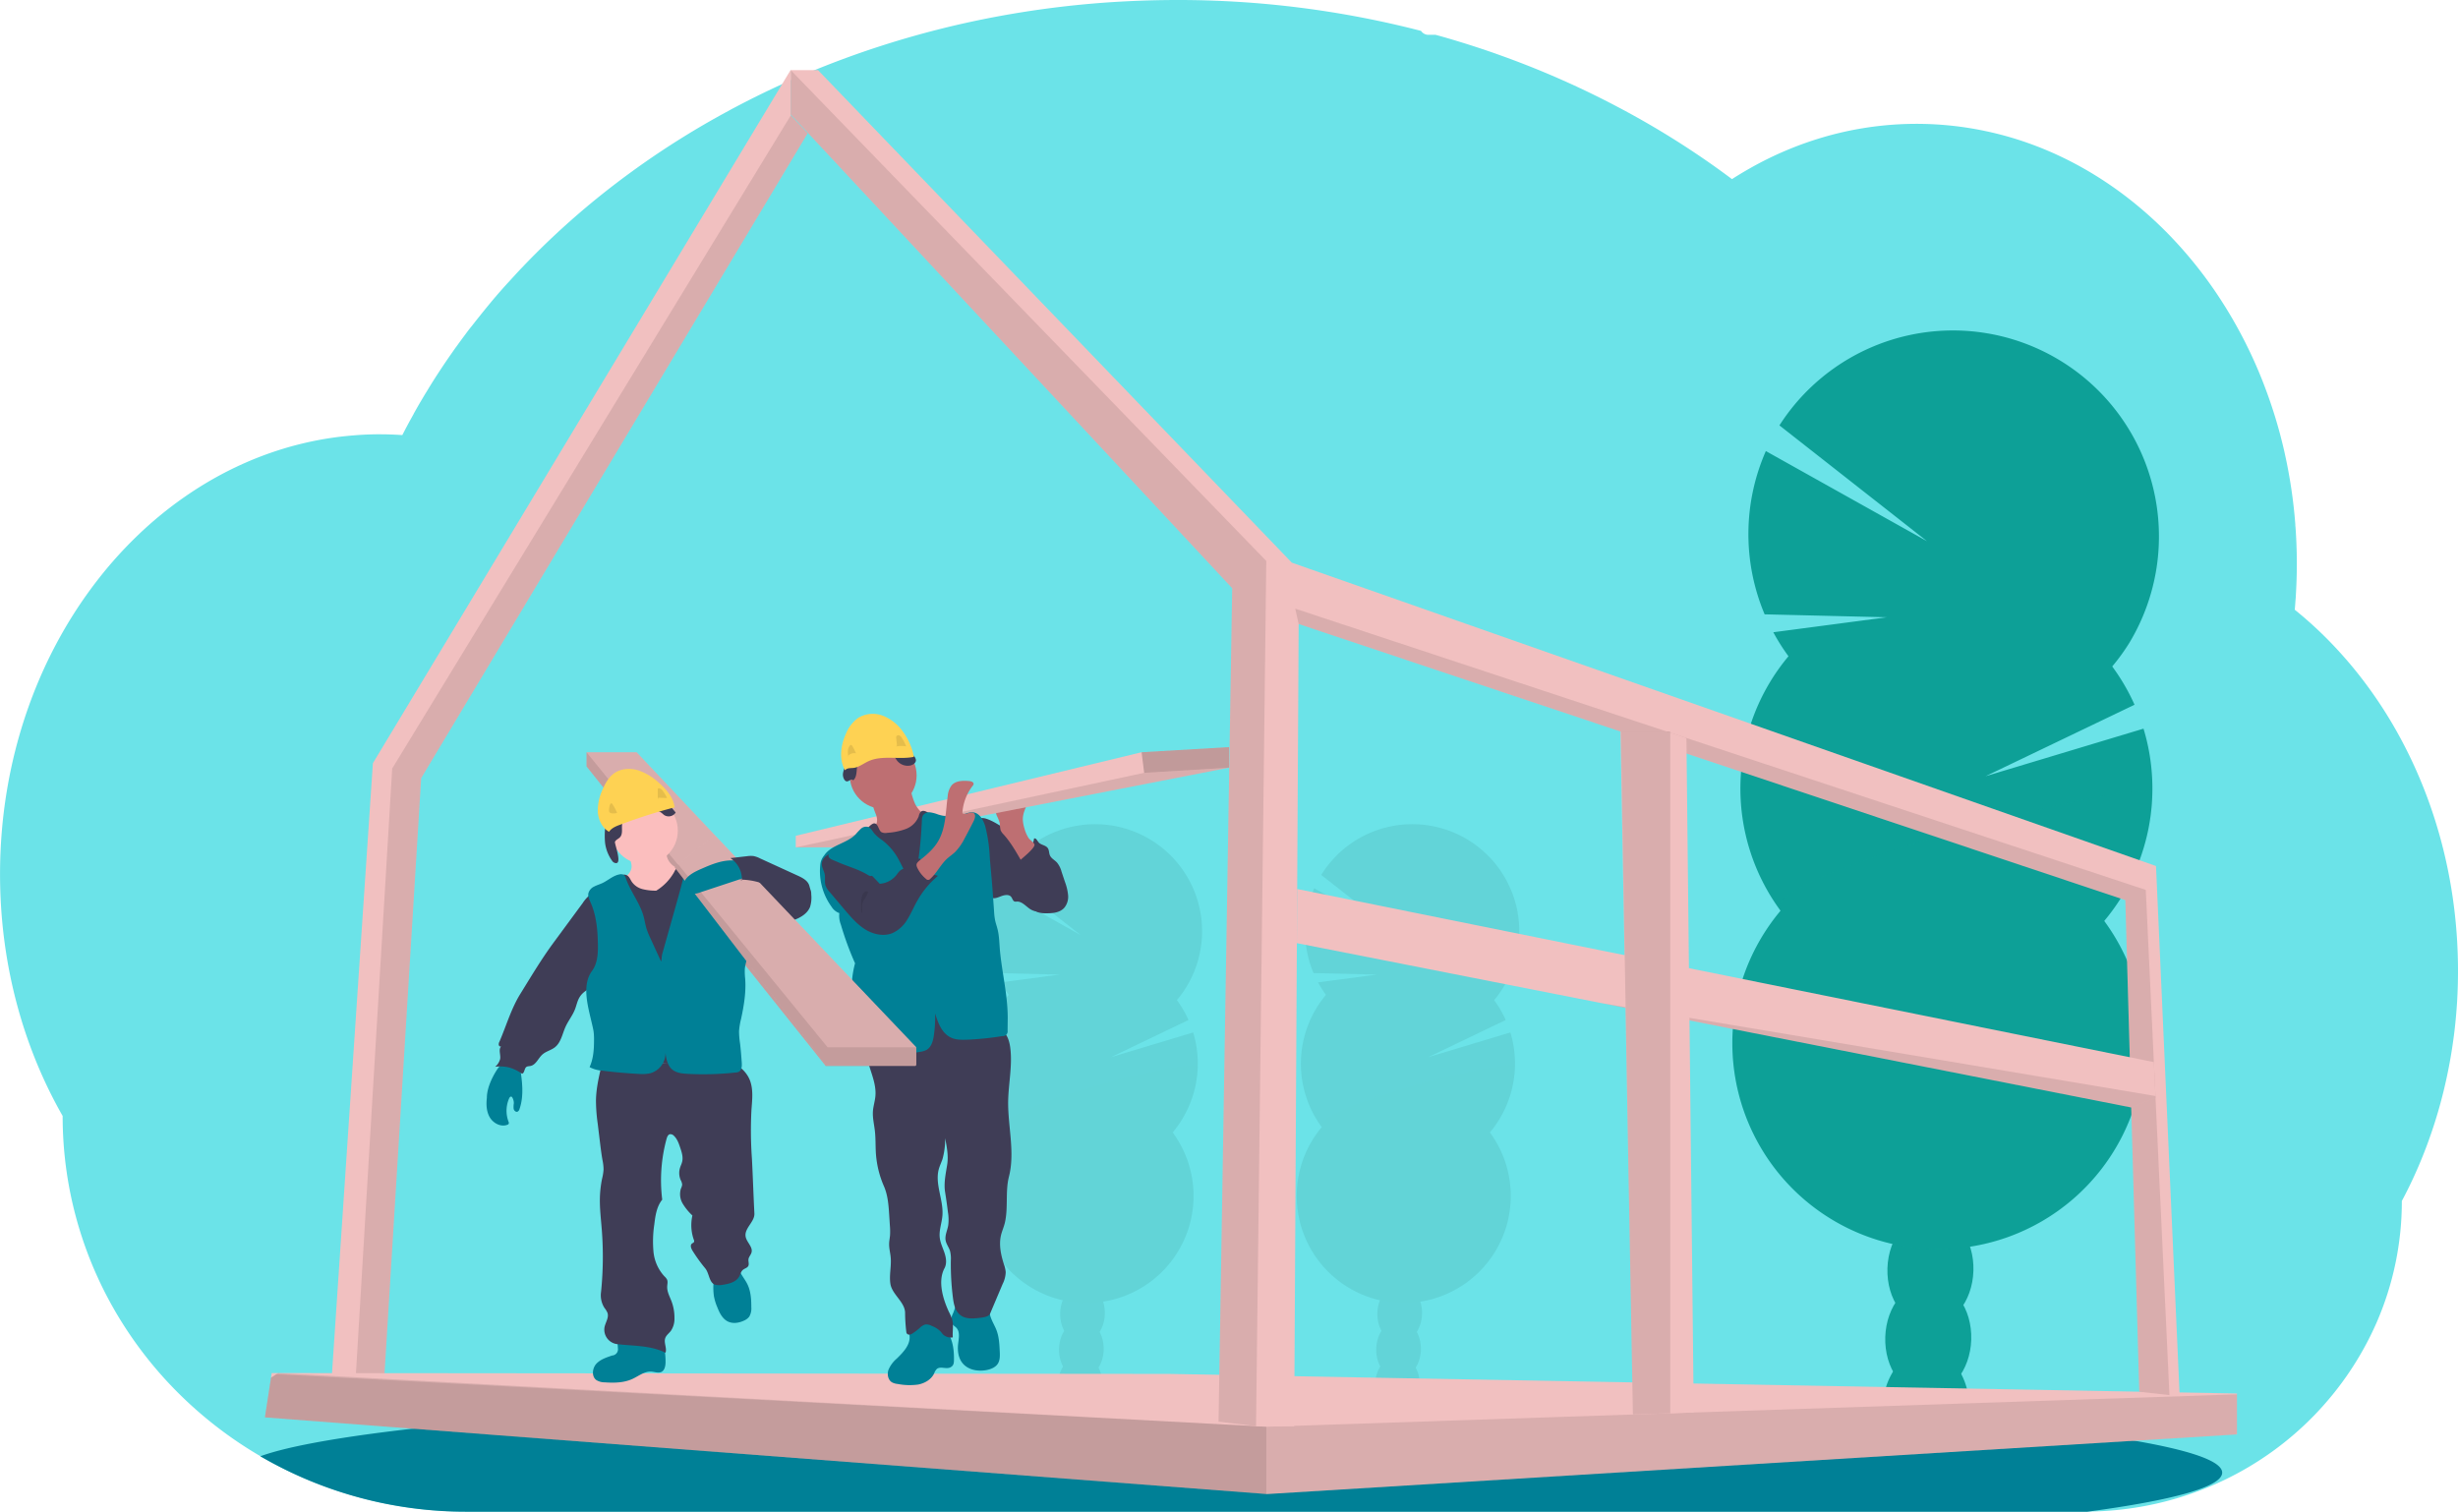 <svg id="e43251fe-2b99-4b63-8176-d5da4893f038" xmlns="http://www.w3.org/2000/svg" viewBox="0 0 1177.84 724.47"><defs><style>.cls-1{fill:#6be3e8;}.cls-2{fill:#008096;}.cls-3,.cls-5,.cls-7,.cls-9{opacity:0.1;}.cls-12,.cls-3,.cls-5,.cls-7,.cls-9{isolation:isolate;}.cls-4,.cls-5{fill:#0c4943;}.cls-6,.cls-7{fill:#0da097;}.cls-8{fill:#f1c0c0;}.cls-10{fill:#3f3d56;}.cls-11{fill:#be6f72;}.cls-12{opacity:0.2;}.cls-13{fill:#fed253;}.cls-14{fill:#fbbebe;}</style></defs><title>house-building</title><path class="cls-1" d="M1177.82,465.31a241.15,241.15,0,0,1-7.07,58.24q-2.38,9.63-5.53,18.86a222.71,222.71,0,0,1-8.92,22.32q-2.55,5.52-5.39,10.82A145.54,145.54,0,0,1,1138.74,634a150.82,150.82,0,0,1-73.18,75.4,153.91,153.91,0,0,1-65.33,15H223.59a195.69,195.69,0,0,1-98.42-26.31l-.46-.26q-6.39-3.74-12.46-7.92a195.5,195.5,0,0,1-25.57-21.08A190,190,0,0,1,58.57,634,185.92,185.92,0,0,1,30,534.81C11,501.56,0,461.73,0,418.93c0-54,17.56-103.26,46.41-140.55A197,197,0,0,1,66.1,256.45,182.83,182.83,0,0,1,88.64,238a174.39,174.39,0,0,1,20-12c2.89-1.47,5.79-2.86,8.74-4.15,2.59-1.15,5.21-2.22,7.86-3.23q4.77-1.81,9.66-3.33t9.65-2.66q7-1.71,14.24-2.78c4-.59,8-1,12-1.31,3.18-.24,6.39-.37,9.62-.41h1.75c3.56,0,7.1.14,10.61.38.37-.74.77-1.49,1.14-2.22,1.4-2.67,2.85-5.33,4.31-7.93v-.07c.25-.46.5-.91.76-1.35,1.18-2.13,2.41-4.24,3.67-6.33.58-1,1.15-1.94,1.74-2.88a6.82,6.82,0,0,1,.41-.68q.9-1.5,1.83-3,4.63-7.4,9.63-14.54l.85-1.22c.52-.74,1-1.46,1.58-2.2,1.38-1.93,2.8-3.87,4.23-5.77,1-1.36,2-2.71,3.08-4q3.9-5,8-10t8.52-9.87c.4-.45.8-.89,1.22-1.33l4.27-4.66h0c.21-.22.39-.42.59-.62h0c.51-.55,1-1.1,1.55-1.63,2.29-2.43,4.64-4.81,7-7.18a382,382,0,0,1,38.3-33.37c.53-.42,1.07-.82,1.6-1.22,2.54-1.91,5.12-3.8,7.7-5.66a406.21,406.21,0,0,1,44.41-27.7c1.06-.61,2.14-1.18,3.23-1.74a422.58,422.58,0,0,1,42.49-19.56c7.91-3.13,16-6.07,24.14-8.76,5.42-1.78,10.86-3.47,16.37-5.06q12.92-3.72,26-6.67A463.57,463.57,0,0,1,539.65.63q12-.61,24.27-.63a465,465,0,0,1,117,14.8,4.23,4.23,0,0,0,3.63,1.89h3.36c1.46.4,2.91.8,4.37,1.22q12.22,3.53,24.11,7.69l2,.72a430.54,430.54,0,0,1,56.91,25A410.51,410.51,0,0,1,823,80.76q3.51,2.52,6.92,5.08,4.14-2.66,8.42-5.08a165.62,165.62,0,0,1,34.88-14.87,159.16,159.16,0,0,1,78.24-3.06c33.25,7,63.35,24.55,87.66,49.44a204.22,204.22,0,0,1,26.29,33.38c.55.86,1.1,1.73,1.63,2.61a219.11,219.11,0,0,1,16.74,33.37c.17.43.34.83.49,1.25a231.25,231.25,0,0,1,10.3,33.35c.12.58.26,1.15.38,1.73a240.81,240.81,0,0,1,4.92,33.37,6.46,6.46,0,0,0,.08,1.23q.63,8.71.64,17.6c0,5.3-.18,10.56-.51,15.78,0,.57-.08,1.16-.13,1.75-.09,1.51-.22,3-.35,4.52a188.76,188.76,0,0,1,21.38,20.17q4.36,4.77,8.46,9.9a210.53,210.53,0,0,1,21.8,33.37C1168.1,387.57,1177.82,425.12,1177.82,465.31Z" transform="translate(0.02 0)"/><path class="cls-2" d="M1064.82,705.74c0,6.83-23.53,13.23-64.59,18.73H223.59a195.69,195.69,0,0,1-98.42-26.31l-.46-.26c11.8-4.3,33.1-8.31,62.09-11.93h0l1.3-.16c13-1.59,27.53-3.1,43.41-4.53a9.89,9.89,0,0,0,1.21-.11h0q18.9-1.68,40.21-3.15c.45,0,.89-.08,1.34-.1q8.22-.58,16.78-1.12h0l2.2-.14c41.55-2.58,88.78-4.64,140-6h.06q10.76-.3,21.75-.53,12.22-.28,24.74-.51c6.37-.14,12.82-.24,19.29-.34h.15c29.19-.44,59.35-.66,90.19-.66,76.26,0,148.34,1.39,212.21,3.89h.18c9.82.38,19.46.8,28.86,1.23l8,.38q15.92.76,31,1.63h0C988,682.48,1064.82,693.41,1064.82,705.74Z" transform="translate(0.02 0)"/><g class="cls-3"><path class="cls-4" d="M680.28,664a19.25,19.25,0,0,1-.37,3.21q-10.44-1.66-21-3v-.86a16.93,16.93,0,0,1,2.5-8.48c2.06-3.26,5.19-5.3,8.64-5.19s6.44,2.34,8.29,5.71A16.86,16.86,0,0,1,680.28,664Z" transform="translate(0.02 0)"/><ellipse class="cls-4" cx="670.16" cy="646.6" rx="14.01" ry="10.7" transform="translate(2.73 1296.01) rotate(-88.19)"/><ellipse class="cls-4" cx="670.71" cy="629.48" rx="14.01" ry="10.7" transform="translate(20.37 1279.97) rotate(-88.19)"/><ellipse class="cls-4" cx="671.24" cy="612.36" rx="14.01" ry="10.7" transform="translate(38 1263.93) rotate(-88.19)"/><ellipse class="cls-4" cx="671.78" cy="595.24" rx="14.01" ry="10.7" transform="translate(55.63 1247.88) rotate(-88.19)"/><path class="cls-4" d="M635.38,476.79a49.33,49.33,0,0,1-3.8-6l28.26-3.73-30.42-.73a51.38,51.38,0,0,1,.31-40.64l40.12,22.45L633.1,419.3a51.28,51.28,0,1,1,82.84,60,51,51,0,0,1,5.55,9.53l-37.09,17.8,39.33-11.83a51.34,51.34,0,0,1-9.82,47.91,51.28,51.28,0,1,1-80.56-2.54,51.29,51.29,0,0,1,2-63.38Z" transform="translate(0.02 0)"/><path class="cls-5" d="M725.91,511.37a51,51,0,0,1-12,31.34,51.28,51.28,0,1,1-80.56-2.54C626.78,531.24,726.09,505.62,725.91,511.37Z" transform="translate(0.02 0)"/></g><g class="cls-3"><path class="cls-4" d="M528.28,664a19.25,19.25,0,0,1-.37,3.21q-10.44-1.66-21-3v-.86a16.93,16.93,0,0,1,2.5-8.48c2.06-3.26,5.19-5.3,8.64-5.19s6.44,2.34,8.29,5.71A16.86,16.86,0,0,1,528.28,664Z" transform="translate(0.02 0)"/><ellipse class="cls-4" cx="518.15" cy="646.61" rx="14.01" ry="10.7" transform="translate(-144.48 1144.08) rotate(-88.19)"/><ellipse class="cls-4" cx="518.69" cy="629.49" rx="14.01" ry="10.7" transform="translate(-126.84 1128.04) rotate(-88.19)"/><ellipse class="cls-4" cx="519.23" cy="612.37" rx="14.01" ry="10.7" transform="translate(-109.21 1112) rotate(-88.19)"/><ellipse class="cls-4" cx="519.77" cy="595.25" rx="14.01" ry="10.7" transform="translate(-91.58 1095.95) rotate(-88.19)"/><path class="cls-4" d="M483.38,476.79a49.33,49.33,0,0,1-3.8-6l28.26-3.73-30.42-.73a51.38,51.38,0,0,1,.31-40.64l40.12,22.45L481.1,419.3a51.28,51.28,0,1,1,82.84,60,51,51,0,0,1,5.55,9.53l-37.09,17.8,39.33-11.83a51.34,51.34,0,0,1-9.82,47.91,51.28,51.28,0,1,1-80.56-2.54,51.29,51.29,0,0,1,2-63.38Z" transform="translate(0.02 0)"/><path class="cls-5" d="M573.91,511.37a51,51,0,0,1-12,31.34,51.28,51.28,0,1,1-80.56-2.54C474.78,531.24,574.09,505.62,573.91,511.37Z" transform="translate(0.02 0)"/></g><path class="cls-6" d="M943.48,675a37.67,37.67,0,0,1-.73,6.08q-20.1-3.21-40.49-5.74v-1.65a32.54,32.54,0,0,1,4.82-16.33c4-6.27,10-10.2,16.63-10s12.4,4.51,16,11A32.54,32.54,0,0,1,943.48,675Z" transform="translate(0.02 0)"/><ellipse class="cls-6" cx="923.97" cy="641.4" rx="26.98" ry="20.61" transform="translate(253.73 1544.64) rotate(-88.19)"/><ellipse class="cls-6" cx="925.01" cy="608.44" rx="26.98" ry="20.61" transform="translate(287.68 1513.76) rotate(-88.19)"/><ellipse class="cls-6" cx="926.06" cy="575.47" rx="26.98" ry="20.61" transform="translate(321.64 1482.89) rotate(-88.19)"/><ellipse class="cls-6" cx="925.91" cy="541.05" rx="26.99" ry="20.62" transform="translate(357.36 1450.32) rotate(-88.28)"/><path class="cls-6" d="M857,314.51A98.78,98.78,0,0,1,849.72,303l54.4-7.18-58.55-1.41a98.9,98.9,0,0,1,.58-78.24l77.25,43.21-70.74-55.52A98.72,98.72,0,0,1,1020.38,308a97.08,97.08,0,0,1-8.25,11.39,98.66,98.66,0,0,1,10.69,18.35L951.41,372l75.71-22.8a98.76,98.76,0,0,1-18.83,92.15,98.72,98.72,0,1,1-155.1-4.89,98.74,98.74,0,0,1,3.84-122Z" transform="translate(0.02 0)"/><path class="cls-7" d="M1031.33,381.07a98.36,98.36,0,0,1-23,60.34,98.72,98.72,0,1,1-155.1-4.89C840.49,419.31,1031.68,370,1031.33,381.07Z" transform="translate(0.02 0)"/><polygon class="cls-8" points="157.84 676.73 168.33 676.7 183.12 676.7 201.82 372.92 387.01 63.89 378.96 55.25 378.96 33.37 178.68 365.76 157.84 676.73"/><polygon class="cls-9" points="169.45 676.7 183.12 676.7 201.82 372.92 387.01 63.89 378.96 55.25 187.94 368.29 169.45 676.7"/><polygon class="cls-8" points="126.93 679.26 606.78 715.98 607.19 716.01 1071.58 687.45 1071.93 687.43 1071.93 667.82 560.23 658.43 133.32 658.02 130.2 658.02 129.86 660.22 126.93 679.26"/><polygon class="cls-9" points="126.93 679.26 606.78 715.98 607.19 716.01 1071.58 687.45 1071.93 687.07 1071.93 668.23 1071.52 668.23 606.78 683.75 133.32 658.02 133.25 658.02 132.41 658.57 129.86 660.22 126.93 679.26"/><polygon class="cls-9" points="126.93 679.26 606.78 715.98 606.78 683.75 132.41 658.57 129.86 660.22 126.93 679.26"/><polygon class="cls-8" points="378.9 54.84 590.45 281.9 583.91 681.3 601.88 683.47 602.18 683.51 620.15 683.51 622.3 299.05 1018.43 431.37 1025.11 666.97 1039.57 668.59 1044.47 669.14 1033.13 415.03 619.03 269.65 391.97 33.6 378.9 33.6 378.9 54.84"/><polygon class="cls-9" points="620.67 291.7 622.3 299.05 1018.43 431.37 1025.11 666.97 1039.57 668.59 1028.23 426.47 620.67 291.7"/><polygon class="cls-9" points="378.9 54.84 590.45 281.9 583.91 681.3 601.88 683.47 606.78 268.83 378.9 33.6 378.9 54.84"/><polygon class="cls-8" points="621.44 451.99 766.73 480.6 766.78 480.61 1021.25 530.74 1032.9 526.07 1032.86 525.25 1032.1 509 621.59 426.05 621.44 451.99"/><polygon class="cls-9" points="766.78 480.61 1021.25 530.74 1032.9 526.07 1032.86 525.25 766.78 480.61"/><polygon class="cls-8" points="776.51 350.56 780.44 566.9 782.47 677.89 800.36 677.29 811.62 676.91 808.12 353.69 800.36 351.11 798.66 350.56 776.51 350.56"/><polygon class="cls-9" points="776.67 350.51 776.67 350.56 780.44 566.9 782.47 677.89 800.36 677.29 800.36 350.51 776.67 350.51"/><path class="cls-10" d="M496.26,405.81a22.66,22.66,0,0,1,3,1.95,19.52,19.52,0,0,1,3,3.29c4.29,5.55,8.25,12,7.83,19a7.69,7.69,0,0,1-2.23,5.5c-1.77,1.51-4.31,1.58-6.63,1.58-2.52,0-5.17,0-7.35-1.3s-4-3.83-6.58-3.77a3.38,3.38,0,0,1-1.1,0c-.89-.29-1.07-1.46-1.65-2.2-1-1.33-3.11-1-4.68-.42s-3.31,1.45-4.86.78a5,5,0,0,1-2.11-2.11c-3.71-6-4.5-13.21-5.2-20.18-.43-4.24-3.71-18.7,5.34-15.41,4,1.44,7.74,4.32,11.38,6.43Z" transform="translate(0.02 0)"/><path class="cls-10" d="M487.32,407.24a4.45,4.45,0,0,0,5.49-.22,8.28,8.28,0,0,0,2.67-5.18c1-.31,1.51,1,2.15,1.8,1.12,1.36,3.4,1.34,4.42,2.79.71,1,.55,2.39,1.05,3.52.65,1.46,2.26,2.22,3.36,3.4a11.58,11.58,0,0,1,2.2,4.39l1.64,4.92a24.53,24.53,0,0,1,1.5,6.37,8.26,8.26,0,0,1-1.9,6.09c-2.2,2.37-5.81,2.62-9,2.55a11.58,11.58,0,0,1-3.16-.37c-2.83-.88-4.64-3.73-5.39-6.6s-.67-5.88-1.11-8.82a35,35,0,0,0-2.5-8.38c-.88-2.08-3.3-5.18-3.26-7.39C486.2,406.11,486.72,406.77,487.32,407.24Z" transform="translate(0.02 0)"/><path class="cls-11" d="M490.91,397.11a16.44,16.44,0,0,1-.81-4.39c0-3,1.37-5.82,2.75-8.5l-11.43,1.55c-1.38.19-2.92.47-3.7,1.62a4,4,0,0,0,0,3.69,19,19,0,0,1,1.36,3.57,18.25,18.25,0,0,0,.37,3.21,6.73,6.73,0,0,0,1.47,2.07c3.27,3.62,5.72,7.89,8.16,12.12-.07-.12,6.89-5.51,6.61-7.27-.16-1-2.17-2.2-2.81-3.16A16.06,16.06,0,0,1,490.91,397.11Z" transform="translate(0.02 0)"/><polygon class="cls-8" points="588.93 358.04 588.93 367.89 420.26 400.79 411.51 406.09 381.32 406.09 381.32 400.54 547.04 360.5 588.93 358.04"/><polygon class="cls-9" points="588.93 367.89 420.26 400.79 411.51 406.09 381.32 406.09 548.27 370.36 588.93 367.89"/><path class="cls-2" d="M453.49,637.66a13.06,13.06,0,0,0-15.9-3.38,4.28,4.28,0,0,0-1.46,1.14c-1,1.4-.36,3.33-.27,5.06.23,4.22-3.13,7.65-6.15,10.6a14.54,14.54,0,0,0-4,5.42c-.73,2.15-.19,4.88,1.77,6a7.33,7.33,0,0,0,2.74.76,29.8,29.8,0,0,0,9.7.27c3.19-.61,6.32-2.42,7.7-5.36a5.75,5.75,0,0,1,1.29-2.13c1.76-1.39,4.46.24,6.46-.75,1.65-.82,1.72-2.11,1.74-3.81C457.17,646.78,456.47,641.46,453.49,637.66Z" transform="translate(0.02 0)"/><path class="cls-2" d="M477.49,637.48c1.23,3.24,1.4,6.77,1.56,10.23.09,2,.15,4.14-.93,5.83s-3.19,2.58-5.21,3c-4.17.86-9,.05-11.69-3.26-2.06-2.53-2.49-6-2.11-9.28.32-2.69,1-5.84-.93-7.75-.5-.51-1.15-.87-1.61-1.42-1-1.22-.84-3.06-.3-4.56a19.93,19.93,0,0,0,1.57-4.51c.08-.74,13.54.52,14.78,1.13,1.69.83,1.43,2.22,1.94,3.9C475.27,633.13,476.63,635.24,477.49,637.48Z" transform="translate(0.02 0)"/><path class="cls-10" d="M480,493.82c2.64,1.71,3.66,5.07,4.07,8.19,1.13,8.55-.85,17.19-1,25.82-.14,12.09,3.36,24.4.37,36.11-1.79,7-.27,15-1.95,22.07-.5,2.1-1.42,4.08-1.9,6.18-1,4.55.05,9.31,1.46,13.76a14,14,0,0,1,.85,3.73,13.52,13.52,0,0,1-1.46,5.64l-6,14.19c-.67,1.59-3.31,1.85-5,2.06-3.18.38-6.73.65-9.26-1.32S457,625,456.61,621.9a128,128,0,0,1-1-17.83,14.71,14.71,0,0,0-.41-4.63c-.55-1.71-1.76-3.19-2.09-5-.42-2.34.77-4.64,1.21-7a21.08,21.08,0,0,0-.1-6.49c-.39-3.2-.84-6.4-1.35-9.58-.72-4.45.31-8.84,1-13.3.65-4.19-.18-8.46-1-12.62a34.78,34.78,0,0,1-1.25,10c-.53,1.59-1.29,3.11-1.75,4.73-2.05,7.27,2.32,14.9,1.7,22.43-.29,3.52-1.67,7-1.28,10.47.27,2.54,1.45,4.87,2.26,7.29s1.23,5.19,0,7.45c-3.25,6.14-.82,14.49,2.09,20.79a27.41,27.41,0,0,1,1.54,3.46c.86,2.84.14,5.89.37,8.85a5.56,5.56,0,0,1-4.69-1.41c-.44-.46-.8-1-1.23-1.48a12.13,12.13,0,0,0-4.18-2.61,5.49,5.49,0,0,0-3-.69,6,6,0,0,0-2.85,1.77,27.94,27.94,0,0,1-3.14,2.39,3.79,3.79,0,0,1-1.6.71,1.42,1.42,0,0,1-1.47-.75,1.86,1.86,0,0,1-.11-.52,79.14,79.14,0,0,1-.59-9.1c0-5.23-6.26-8.83-7.05-14-.63-4.17.54-8.42.15-12.62-.19-2.16-.79-4.28-.75-6.44,0-1.4.32-2.77.43-4.16a31.12,31.12,0,0,0-.07-4.63l-.31-4.83c-.3-4.77-.63-9.64-2.51-14a47.51,47.51,0,0,1-3.9-16.08c-.2-3.5-.07-7-.47-10.51-.36-3.17-1.16-6.32-.93-9.5.19-2.46,1-4.84,1.19-7.3.39-4.73-1.41-9.33-2.82-13.86s-2.45-9.55-.6-13.92a4.45,4.45,0,0,1,1.28-1.86,5.6,5.6,0,0,1,2.36-.88,183.1,183.1,0,0,1,52.22-3.33A17.29,17.29,0,0,1,480,493.82Z" transform="translate(0.02 0)"/><circle class="cls-11" cx="423.21" cy="371.59" r="16.02"/><path class="cls-11" d="M420.09,391.6a5.73,5.73,0,0,1,0,2.79,6.42,6.42,0,0,1-1,1.76,45.2,45.2,0,0,1-5.13,5.58,9.29,9.29,0,0,0,4.79,4.73,27.74,27.74,0,0,0,6.61,1.89,6.93,6.93,0,0,0,6.48-1.12l8.9-5.33a17.68,17.68,0,0,0,3.7-2.67A9.11,9.11,0,0,0,447,393a1.71,1.71,0,0,0-.32-1.18,2.05,2.05,0,0,0-1.22-.51c-3.13-.69-5.6-3.23-7-6.11A32.38,32.38,0,0,1,436,375.9l-9.49,5c-1.41.75-2.81,1.5-4.27,2.15-.93.42-2.81.77-3.47,1.62C417.51,386.24,419.76,389.71,420.09,391.6Z" transform="translate(0.02 0)"/><path class="cls-10" d="M414,398.82A10.51,10.51,0,0,0,410.9,403c-.62,2,0,4.11.56,6.09a182.37,182.37,0,0,1,6,25.79c.84,6,1.15,12.09,1.56,18.16.84,12.38,2.06,32.12,3.69,44.42,6,.27,11.85-1.48,17.8-2.12,11.12-1.18,22.57,1.52,33.46-1-2.64-10.43-5.28-28.24-7.92-38.66a73.4,73.4,0,0,1-2.42-12.55c-.23-3.05-.09-6.11-.05-9.18.09-6-.24-12-.57-18-.38-7-.76-14-2.42-20.85a3.89,3.89,0,0,0-1.16-2.29c-1-.73-2.3-.47-3.49-.31A15.19,15.19,0,0,1,445.56,390c-1.32-.9-3.09-2-4.32-1a4.34,4.34,0,0,0-1,2.13,10.65,10.65,0,0,1-6.26,6.17,31.2,31.2,0,0,1-8.86,1.82,4.34,4.34,0,0,1-2.75-.31c-1.42-.87-1.52-4-3.31-4.21C417.49,394.43,415,397.81,414,398.82Z" transform="translate(0.02 0)"/><path class="cls-2" d="M437.63,423.24c-3.69-3.53-5.31-8.65-8-13a28.79,28.79,0,0,0-6.91-7.6,20.49,20.49,0,0,1-3.76-3.19c-.95-1.17-1.67-2.73-3.11-3.18a3.75,3.75,0,0,0-3.37.93,33,33,0,0,0-2.5,2.66c-4.24,4.39-11.69,5-15.05,10.08a8.28,8.28,0,0,0-1.79,3.75,29,29,0,0,0,5.34,20.9,7.07,7.07,0,0,0,3.7,3,11.61,11.61,0,0,0,.72,5.5,147.07,147.07,0,0,0,6.81,18.55,45.08,45.08,0,0,0-1.34,7.19c-.7,6.11-.05,12.31-.71,18.43-.54,5-2,9.87-2.05,14.88,0,.8.07,1.75.76,2.16a2.35,2.35,0,0,0,1.19.25l12.3.37c7.14.21,14.35.42,21.38-.9a9.08,9.08,0,0,0,2.69-.85c2.38-1.33,3.17-4.33,3.55-7a61,61,0,0,0,.59-10.46c1.49,4.71,3.26,9.58,7.76,11.62,2.38,1.08,5.1,1,7.71.93a145.39,145.39,0,0,0,16.79-1.73,2.22,2.22,0,0,0,2.47-1.92,2.35,2.35,0,0,0,0-.65l.06-5.46c.12-11.09-2.63-21.69-3.7-32.73-.34-3.48-.31-7-1.16-10.41-.35-1.43-.86-2.83-1.17-4.27a30.69,30.69,0,0,1-.5-4.27l-.78-11c-.37-5.09-.9-10-1.29-15.08a72.55,72.55,0,0,0-2.14-14.66c-.87-3-2.68-6.4-5.81-6.77-1.67-.19-3.29.54-4.88,1.05a19.74,19.74,0,0,1-12-.05,16.66,16.66,0,0,0-3.74-1,3.66,3.66,0,0,0-3.42,1.42,5.11,5.11,0,0,0-.53,2.52C441.25,403.24,440.38,413.53,437.63,423.24Z" transform="translate(0.02 0)"/><path class="cls-10" d="M421.54,423.54c-4.61-4.86-9.34-9.81-15.28-12.9-2.34-1.22-5-2.14-7.59-1.68s-5,2.71-4.88,5.34c.08,1.63,1.07,3.07,1.38,4.67.36,1.8-.16,3.72.4,5.46a9.36,9.36,0,0,0,2,3.07l7.08,8.39c3,3.5,6,7.05,9.86,9.47s8.86,3.55,13.1,1.83a16.07,16.07,0,0,0,7.18-6.59c1.76-2.8,3-5.86,4.65-8.75a43.48,43.48,0,0,1,10-12.13c-2.08-.54-4.69-1.3-6-3a10.29,10.29,0,0,1-.95-1.72l-1.62-3.5a4,4,0,0,0-3,1.13,25.14,25.14,0,0,1-2.23,2.27c-1.41,1.06-3.32,1.35-4.6,2.56a12,12,0,0,0-1.34,1.68A11.23,11.23,0,0,1,421.54,423.54Z" transform="translate(0.02 0)"/><path class="cls-11" d="M449.81,402.63c3.47-6.33,3.31-13.92,4.3-21.07a9.65,9.65,0,0,1,1.91-5.23c2-2.26,5.53-2.29,8.55-2,.89.1,2,.52,1.95,1.41a1.85,1.85,0,0,1-.45.85,23.76,23.76,0,0,0-4.94,13.12c1.57,1.09,4-1.15,5.51,0,1,.84.54,2.5-.06,3.7q-2.08,4.17-4.31,8.28a26.35,26.35,0,0,1-4.57,6.59c-1.27,1.22-2.76,2.18-4.05,3.38-3,2.81-4.81,6.78-7.91,9.52a1.32,1.32,0,0,1-2.05,0,15.16,15.16,0,0,1-3.78-4.57c-1.18-2.18-1-2.82.86-4.36C444.25,409.54,447.64,406.59,449.81,402.63Z" transform="translate(0.02 0)"/><path class="cls-2" d="M415.74,419.24c.6.37,1.34.79,2,.48a2.08,2.08,0,0,0,.67-.65,23.54,23.54,0,0,0,2.84-4.94,1.87,1.87,0,0,0,.21-.8c0-.64-.57-1.11-1.1-1.48a40.74,40.74,0,0,0-9.09-4.32,18.76,18.76,0,0,0-8.2-1.62,7.82,7.82,0,0,0-5.47,2.78c-2,2.57,1.35,3.35,3.45,4.28C405.91,415.18,411.17,416.46,415.74,419.24Z" transform="translate(0.02 0)"/><path class="cls-9" d="M412.59,436.24a1.48,1.48,0,0,0,.42,1.26c.29-1.42-.09-2.92.21-4.35.44-2.15,2.53-3.77,2.71-5.93C412.1,426.47,412.62,433.92,412.59,436.24Z" transform="translate(0.02 0)"/><polygon class="cls-12" points="588.93 358.04 588.93 367.89 548.27 370.36 547.04 360.5 588.93 358.04"/><path class="cls-10" d="M408.77,374c2.54-2.07,1.07-6.41,2.79-9.19a8.93,8.93,0,0,1,4.35-3,19.76,19.76,0,0,1,6.35-1.76,7.39,7.39,0,0,1,6,2.21c.65.74,1.09,1.64,1.7,2.41a6.5,6.5,0,0,0,6.3,2.18c1.33-.3,2.71-1.31,2.62-2.67a3.75,3.75,0,0,0-1.2-2.14l-2.86-3.17c-3.25-3.6-6.86-7.42-11.63-8.32-3.32-.63-6.72.26-9.92,1.33-1.29.43-2.74,1.07-3.1,2.38-.24.9.12,1.88-.09,2.79-.41,1.81-2.73,2.42-3.81,3.94s-.75,3.32-1.06,5-1.21,3.32-1.32,5.06c-.07,1.05.46,3,1.64,3.38S408,372.72,408.77,374Z" transform="translate(0.02 0)"/><path class="cls-13" d="M437.91,362.71a30,30,0,0,0-5.32-12.16,21.26,21.26,0,0,0-9.47-7.52,13.55,13.55,0,0,0-11.79.93,17.11,17.11,0,0,0-5.89,7.43c-2.59,5.58-3.55,12.4-.54,17.76,1.2-1.46,3.26-.8,5.08-1.33,2.28-.65,4.21-2.17,6.38-3.12C422.91,361.81,430.91,364.15,437.91,362.71Z" transform="translate(0.02 0)"/><path class="cls-9" d="M406.43,362.4c-.23-1.8-.38-3.89.9-5.17a.65.65,0,0,1,.53-.24.7.7,0,0,1,.41.36,22.38,22.38,0,0,1,1.88,3.68,3.82,3.82,0,0,0-4,1.55" transform="translate(0.02 0)"/><path class="cls-9" d="M429.8,357.32l-.36-3.57a1.65,1.65,0,0,1,.07-.88,1.13,1.13,0,0,1,1.46-.4,3,3,0,0,1,1.17,1.17,21.31,21.31,0,0,1,2.06,4.07,12.1,12.1,0,0,0-4.87.06" transform="translate(0.02 0)"/><polygon class="cls-9" points="438.77 502.21 438.77 510.37 431.88 510.83 395.64 510.83 395.64 502.21 438.77 502.21"/><polygon class="cls-8" points="438.77 502.21 438.77 510.83 395.64 510.83 281.06 367.3 281.06 360.52 305.08 360.52 438.77 502.21"/><polygon class="cls-9" points="438.77 502.21 438.77 510.83 395.64 510.83 281.06 367.3 281.06 360.52 305.08 360.52 438.77 502.21"/><polygon class="cls-9" points="438.77 502.21 438.77 510.83 395.64 510.83 281.06 367.3 281.06 360.52 396.26 502.21 438.77 502.21"/><path class="cls-2" d="M296.06,646.07a3,3,0,0,1-2.4,3.5l-.22,0c-2.78.94-5.73,1.87-7.7,4s-2.36,6.08,0,7.81a7.62,7.62,0,0,0,4,1.09c4.53.31,9.25.25,13.36-1.67,2.94-1.36,5.71-3.68,8.94-3.47,1.67.1,3.45.88,4.94.12s1.91-2.88,1.92-4.65a34.43,34.43,0,0,0-1.65-10.89c-.15-.48-6.51-.85-7.27-1l-7.71-1c-1.46-.19-4.61-1.29-5.76-.07S296.06,644.62,296.06,646.07Z" transform="translate(0.02 0)"/><path class="cls-2" d="M342.07,621.11a24.55,24.55,0,0,0,1.58,5.24c1.07,2.72,2.44,5.61,5.06,6.93,2.38,1.19,5.3.76,7.72-.37A6.34,6.34,0,0,0,359,631a7.74,7.74,0,0,0,1-4.49c0-3.87-.23-7.87-2-11.31-1.52-3-4.17-5.58-4.21-8.9L344.68,608a2.62,2.62,0,0,0-1.34.53,2.27,2.27,0,0,0-.58,1.09A29.76,29.76,0,0,0,342.07,621.11Z" transform="translate(0.02 0)"/><path class="cls-2" d="M233.28,526.11c-.38,3.22-.22,6.67,1.46,9.45s5.22,4.62,8.28,3.51a1.2,1.2,0,0,0,.75-.57,1.39,1.39,0,0,0-.13-1,14.76,14.76,0,0,1,.31-11.12c.2-.46.63-1,1.1-.82a1,1,0,0,1,.45.46,5.23,5.23,0,0,1,.7,2.76,10.23,10.23,0,0,0-.08,2.65c.19.86,1.11,1.67,1.91,1.3a2,2,0,0,0,.91-1.29c2.23-6.45,1.22-13.5.2-20.25a1.08,1.08,0,0,0-1-1.12H248c-4.72-.47-7.3-1.6-10,2.79C235.63,516.57,233.28,521.66,233.28,526.11Z" transform="translate(0.02 0)"/><path class="cls-10" d="M288.46,509.7c-1.4,5.82-2.81,11.71-2.9,17.69a81.39,81.39,0,0,0,.84,11.13l1.05,8.66c.36,2.92.71,5.83,1.22,8.72a23.06,23.06,0,0,1,.53,4.53,24.85,24.85,0,0,1-.71,4.45,51.85,51.85,0,0,0-1.05,9.3c-.11,5,.51,10,.9,15A167.05,167.05,0,0,1,288,619.1a11.25,11.25,0,0,0,1.64,7.71,10,10,0,0,1,1.45,2.38c.75,2.29-1,4.58-1.45,6.93a7,7,0,0,0,5.82,8c8,1,16.22.52,23.43,4.18.76-2.22-.9-4.74-.14-7,.48-1.4,1.8-2.31,2.7-3.49a10.18,10.18,0,0,0,1.72-6.1,22.25,22.25,0,0,0-1.48-8.27c-.85-2.2-2.07-4.37-2-6.73,0-1.16.41-2.38-.06-3.45a5.42,5.42,0,0,0-1.29-1.61,20.29,20.29,0,0,1-5.23-11.85,54.53,54.53,0,0,1,.42-13.14c.49-4.14,1.15-8.51,3.78-11.74a75.38,75.38,0,0,1,2.11-29.25c.26-.88.67-1.9,1.57-2.11a2.25,2.25,0,0,1,1.92.76c1.57,1.47,2.32,3.6,3,5.64.75,2.21,1.51,4.57.94,6.83-.24,1-.72,1.88-1,2.84a8.42,8.42,0,0,0,.3,5.87,5.59,5.59,0,0,1,.72,2.21,6.14,6.14,0,0,1-.6,1.92,8.84,8.84,0,0,0,.83,7.15,26,26,0,0,0,4.67,5.73,21,21,0,0,0,.65,11.56,1.44,1.44,0,0,1,.13,1.11c-.18.38-.64.52-1,.79-1,.82-.38,2.37.29,3.44a78.49,78.49,0,0,0,6.07,8.42c2,2.39,1.82,7,4.8,7.86a9,9,0,0,0,3.8,0c2.94-.45,6.22-1.3,7.66-3.9.59-1.07.83-2.37,1.75-3.17s2.11-.94,2.62-1.9-.06-2.22.11-3.33,1.14-2,1.45-3.17c.74-2.7-2.41-4.92-2.84-7.68-.62-4,4.42-7,4.21-11-.44-8.69-.72-17.42-1.17-26.11a190.15,190.15,0,0,1-.24-23.39c.35-4.85,1-9.93-.78-14.44-2.56-6.36-9.62-9.93-16.45-10.61s-13.64.94-20.41,2A129.09,129.09,0,0,1,288.46,509.7Z" transform="translate(0.02 0)"/><circle class="cls-14" cx="308.78" cy="398.1" r="16.02"/><path class="cls-14" d="M302.24,417.11a6.83,6.83,0,0,1-6.53,4.13c-.58,2.4.81,4.82,2.4,6.71a28.48,28.48,0,0,0,27.26,9.35,13.54,13.54,0,0,0,5.37-2.24,11.91,11.91,0,0,0,4.1-7.1,35.38,35.38,0,0,0,.39-8.35,2.14,2.14,0,0,0-.44-1.54,2.2,2.2,0,0,0-1.4-.46c-3.38-.3-6.91-.43-9.88-2.09s-5.08-5.41-3.65-8.49c-.23.48-6.07.71-6.84.81-2.41.34-4.82.72-7.22,1.16a13.1,13.1,0,0,0-3.39.64c-1.45.75-.91.38-.57,1.74C302.35,413.46,303.1,415,302.24,417.11Z" transform="translate(0.02 0)"/><path class="cls-10" d="M314.43,426.85a26.58,26.58,0,0,1-6.41-.71,9,9,0,0,1-5.26-3.51c-.74-1.12-1.22-2.53-2.4-3.16-1.93-1-4.13.69-5.67,2.24a20.5,20.5,0,0,1-4.82,3.88c-2.14,1.13-4.64,1.53-6.66,2.86a16.63,16.63,0,0,0-4,4.32L265,452.07c-5.69,7.76-10.64,16.09-15.71,24.28-4.39,7.09-6.69,15.25-10,22.9a2.59,2.59,0,0,0-.31,1.54c.12.52.75.94,1.19.64-1.49,1.48-.18,4-.53,6.08a7.45,7.45,0,0,1-2.38,3.73,18.78,18.78,0,0,1,6.6.31,20.11,20.11,0,0,1,6.24,3c1.21-.19,1.1-2.34,2-3.14.54-.47,1.34-.41,2.05-.55,2.67-.52,3.73-3.73,5.78-5.54,1.71-1.51,4.13-2,5.94-3.42,2.94-2.31,3.57-6.42,5.11-9.83,1.31-2.89,3.37-5.41,4.52-8.37.75-1.92,1.11-4,2.18-5.77,1.71-2.86,4.93-4.38,8-5.75,1.94-.87,4-1.77,6.09-1.63-.11,4.65-.7,9.23.31,13.77.35,1.6.84,3.16,1.26,4.75,1.91,7.16,2.36,14.62,2.45,22a67.31,67.31,0,0,1,14-1.68c3.71-.11,7.41.37,11.12.3,4.4-.08,8.75-.93,13.15-1.23s9,0,12.89,2a121.77,121.77,0,0,1,.53-19l1.06-9.94a60.5,60.5,0,0,1,1.33-8.58c.58-2.28,1.42-4.48,2.06-6.75,2.25-8,1.84-16.54,1.41-24.87-.22-4.28-1.87-8.49-3.81-12.3a32.07,32.07,0,0,0-2.4-4.08,23.61,23.61,0,0,0-20.66-9.7,4.18,4.18,0,0,0-1.48.32,5,5,0,0,0-1.89,2.25A24.52,24.52,0,0,1,314.43,426.85Z" transform="translate(0.02 0)"/><path class="cls-10" d="M294.67,403.41c.45-1,1.66-1.37,2.4-2.17,1.42-1.52.78-3.95,1-6,.36-3,2.85-5.51,5.7-6.58a18.44,18.44,0,0,1,9-.57,8.79,8.79,0,0,1,4.06,1.35c.52.38,1,.87,1.49,1.22a4,4,0,0,0,5.44-1.27c-3.54-4.26-7.46-8.76-12.84-10.07a26.47,26.47,0,0,0-5.61-.53c-2.49-.05-5.06-.09-7.36.86-3.13,1.29-5.33,4.26-6.46,7.46a36.06,36.06,0,0,0-1.57,10,38.61,38.61,0,0,0,0,6.8,18.8,18.8,0,0,0,3.34,8.57,2.56,2.56,0,0,0,1,.93C298.82,415.41,294.3,404.24,294.67,403.41Z" transform="translate(0.02 0)"/><path class="cls-13" d="M323.24,386.92c-.55-4.71-3.91-8.6-7.48-11.73a27.58,27.58,0,0,0-10.05-6.05c-3.77-1.11-8.11-.87-11.34,1.38-2.6,1.81-4.25,4.69-5.52,7.59a23.91,23.91,0,0,0-2.41,11c.25,3.78,2.09,7.61,5.37,9.52,1.18-1.74,3.23-2.64,5.2-3.35A253.77,253.77,0,0,1,323.24,386.92Z" transform="translate(0.02 0)"/><path class="cls-9" d="M292.91,385c.32,0,.53.33.69.6a26.22,26.22,0,0,1,2.09,4c-1.17.25-3.18.53-3.76-.5C291.62,388.54,292,384.91,292.91,385Z" transform="translate(0.02 0)"/><path class="cls-9" d="M315.7,382.7c-.24.23-.52-.24-.52-.58v-3.88a.55.55,0,0,1,.07-.31.46.46,0,0,1,.33-.16c.81-.09,1.48.6,2,1.26a20.7,20.7,0,0,1,2.05,3.41l-4.23-.13" transform="translate(0.02 0)"/><path class="cls-10" d="M368.49,447a26.17,26.17,0,0,1,2.94-2.41c2.77-1.85,6.12-2.58,9.23-3.76s6.27-3.09,7.48-6.19a14.68,14.68,0,0,0,.58-6,6,6,0,0,0-.44-2.47,4.91,4.91,0,0,0-1.58-1.72c-4.22-3.12-9.88-3.37-15.12-3a94.77,94.77,0,0,0-33.41,8.34,2.82,2.82,0,0,0-1.4,1,2.77,2.77,0,0,0-.27,1.39,23,23,0,0,0,1.13,8.71c1.38,3.56,4.22,6.43,5.41,10.06.54,1.63.72,3.36,1.19,5A7.05,7.05,0,0,0,347,460c3.95,2.36,7.68-.81,10.42-3.27Z" transform="translate(0.02 0)"/><path class="cls-2" d="M316.76,460.8l-5.07-11.06a39.68,39.68,0,0,1-1.92-4.73c-.58-1.93-.86-3.93-1.4-5.87-1.78-6.46-6.27-11.84-8.46-18.17a3.46,3.46,0,0,0-.82-1.53,2.68,2.68,0,0,0-2.23-.4c-3.06.53-5.45,2.86-8.25,4.18-1.3.6-2.7,1-4,1.69a5,5,0,0,0-2.68,3.19c-.31,1.53.45,3,1.09,4.49,2.72,6.14,3.34,13,3.46,19.72.09,4.52-.14,9.37-2.81,13-5.13,7-1.85,17.28.07,25.75.23,1,.5,2.08.66,3.14a28.16,28.16,0,0,1,.23,4c0,4.49-.25,9.12-2.13,13.19a14.69,14.69,0,0,0,6,1.7q8.72,1.11,17.49,1.56a19.09,19.09,0,0,0,5.49-.28,10,10,0,0,0,7.39-9.8c.32,2.77.91,5.78,2.92,7.7s4.94,2.21,7.67,2.36a142.6,142.6,0,0,0,23.1-.65,3.88,3.88,0,0,0,1.42-.33c1.48-.74,1.56-2.78,1.44-4.42-.22-3.07-.45-6.14-.82-9.19a38.54,38.54,0,0,1-.48-5.88,33.86,33.86,0,0,1,1-6c1.34-6.24,2.4-12.61,1.95-19a31.94,31.94,0,0,1-.19-4.69c.26-3.53,2.12-6.89,1.77-10.4-1-10.32-1.81-20.91-4.69-30.87-.52-1.78-1.18-3.69-2.73-4.71-2-1.34-4.81-.64-7.1-1.49a18,18,0,0,1-3.05-1.81,13.93,13.93,0,0,0-6.89-2.12c-1.84-.07-3.89.34-5,1.82a7.37,7.37,0,0,0-1,2.73c-1.45,6.1-3.15,12.13-4.85,18.16l-1.63,5.78-4.37,15.52C316.91,458.73,317.2,459.24,316.76,460.8Z" transform="translate(0.02 0)"/><polyline class="cls-8" points="342.35 400.25 439.08 501.9 439.08 510.52 395.95 510.52 323.26 415.65"/><polyline class="cls-9" points="342.35 400.25 439.08 501.9 439.08 510.52 395.95 510.52 323.26 415.65"/><polygon class="cls-9" points="324.8 414.31 325.11 414.42 396.57 501.9 439.08 501.9 439.08 510.52 395.95 510.52 323.26 415.65 324.8 414.31"/><path class="cls-2" d="M335.91,416.45c-3.5,1.53-7.39,3.49-8.44,7.17a3.59,3.59,0,0,0,3.54,4.81,12,12,0,0,0,4.81-.88l20.65-6.82c.56-.18,1.2-.45,1.34-1a1.66,1.66,0,0,0-.2-1c-.64-1.56-1.27-4.75-2.61-5.84-1.1-.88-3.28-.57-4.61-.55C345.27,412.38,340.46,414.45,335.91,416.45Z" transform="translate(0.02 0)"/><path class="cls-10" d="M354.32,421.54a33.31,33.31,0,0,1,10.25,1.59,18.24,18.24,0,0,1,8.49,5.8,6.35,6.35,0,0,1,1.34,2.62c.2,1,3.46,1.6,2.74,2.28,2.19-.35,1.67.68,3.89.66s4.62-.59,6-2.36a7.73,7.73,0,0,0,1.17-4.89,8.36,8.36,0,0,0-.66-3.46c-1-2.1-3.3-3.23-5.42-4.2l-17.86-8.17a11.81,11.81,0,0,0-3.3-1.17,12.31,12.31,0,0,0-2.91.07l-8.09.93a12.14,12.14,0,0,1,5.53,10.67" transform="translate(0.02 0)"/></svg>